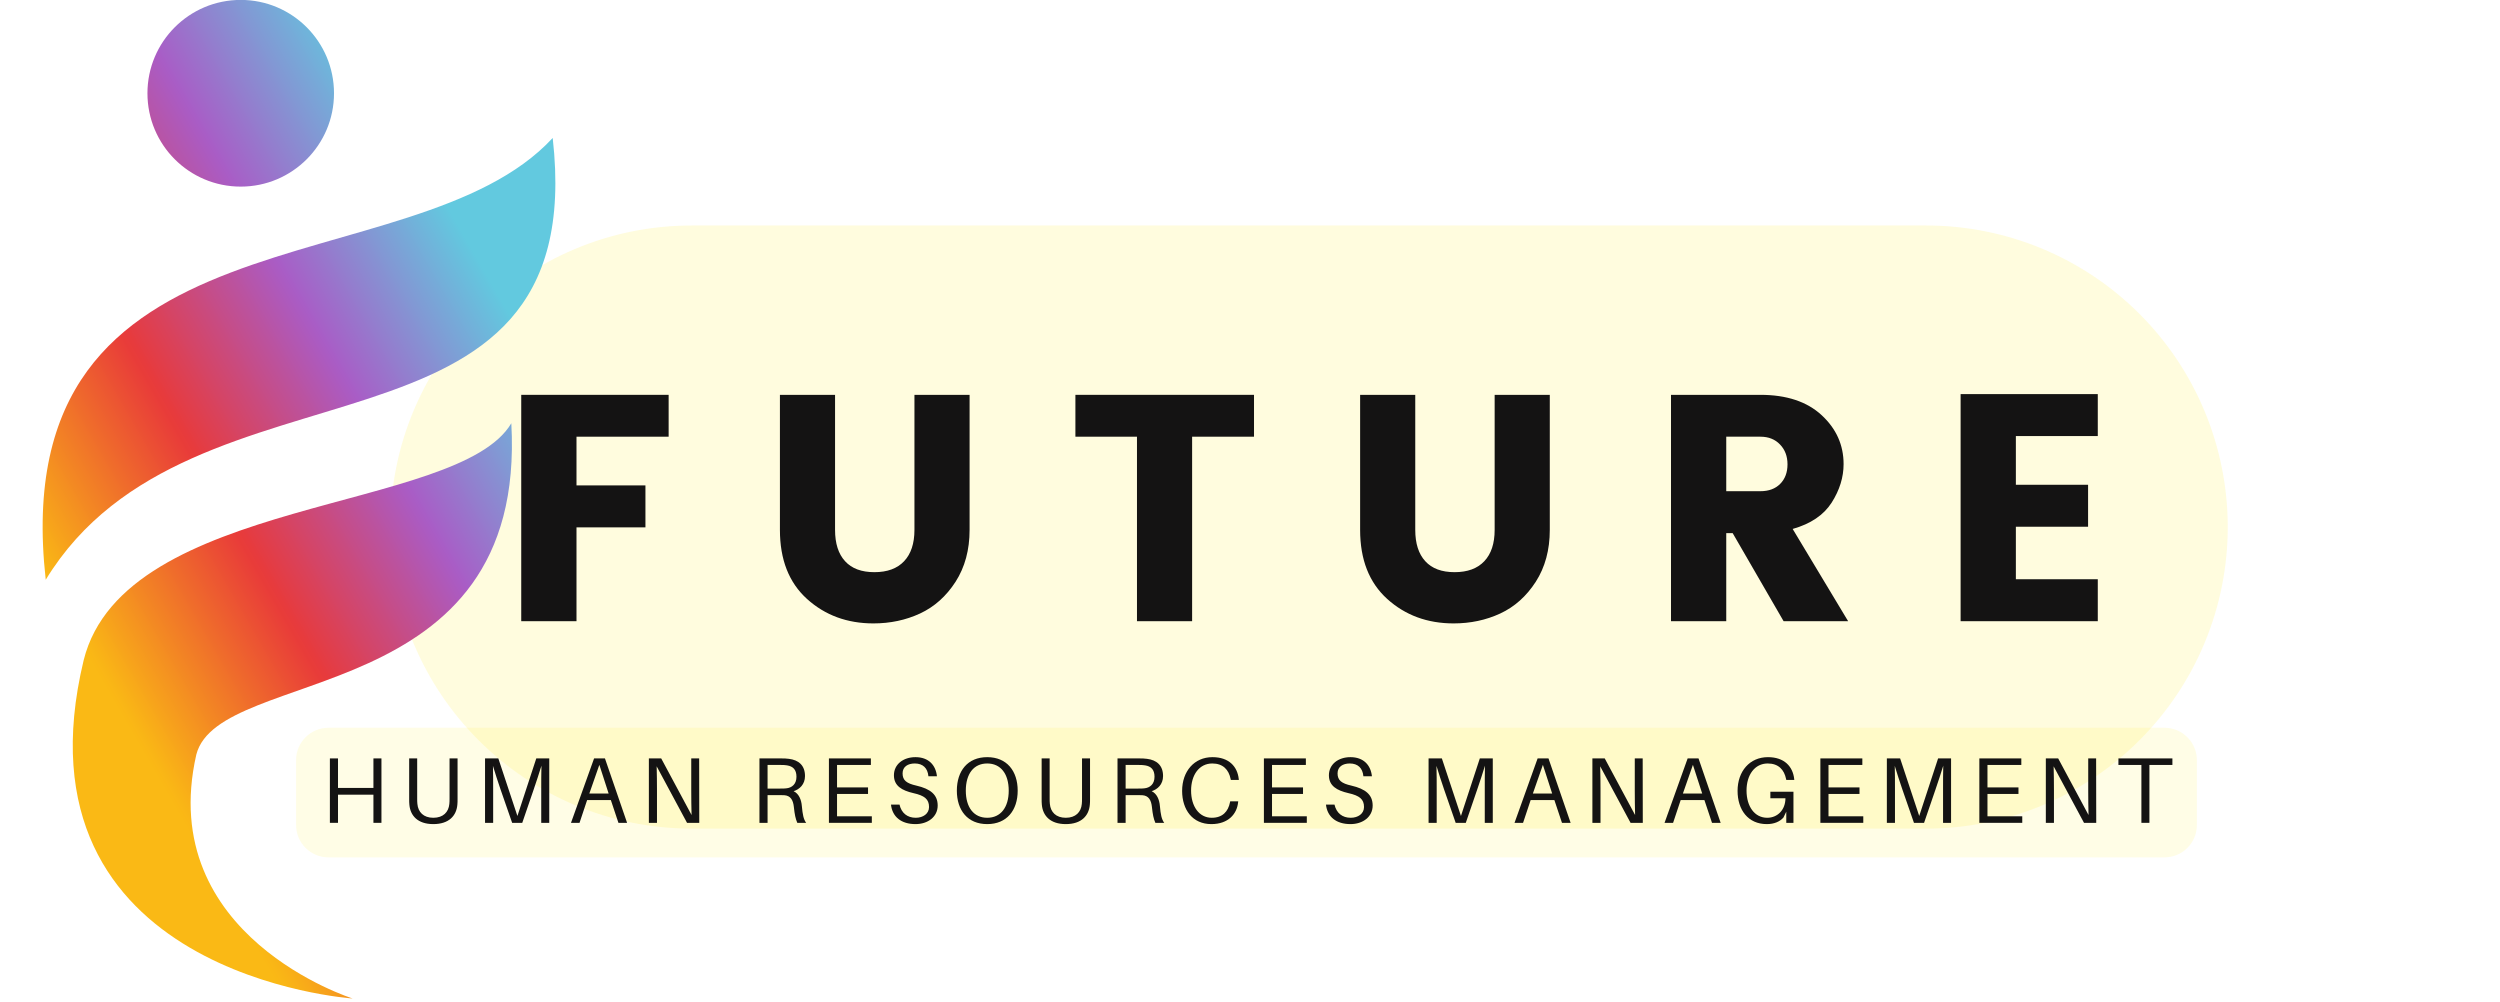 <svg xmlns="http://www.w3.org/2000/svg" xmlns:xlink="http://www.w3.org/1999/xlink" width="494" zoomAndPan="magnify" viewBox="0 0 370.5 148.5" height="198" preserveAspectRatio="xMidYMid meet" version="1.0"><defs><g/><clipPath id="3c20bcbf3c"><path d="M 6 0 L 83 0 L 83 148 L 6 148 Z M 6 0 " clip-rule="nonzero"/></clipPath><clipPath id="57d8d605df"><path d="M 6.777 85.918 C 0.469 29.312 61.125 42.957 81.91 20.445 C 87.703 71.598 28.414 50.453 6.777 85.918 Z M 75.777 62.727 C 67.941 76.031 18.449 73.535 12.398 97.848 C 1.156 144.566 52.262 147.977 52.262 147.977 C 52.262 147.977 22.961 138.766 29.094 111.828 C 32.504 98.531 78.168 105.352 75.777 62.727 Z M 35.676 -0.012 C 28.039 -0.012 21.852 6.184 21.852 13.824 C 21.852 21.465 28.039 27.656 35.676 27.656 C 43.309 27.656 49.5 21.465 49.5 13.824 C 49.5 6.184 43.309 -0.012 35.676 -0.012 Z M 35.676 -0.012 " clip-rule="nonzero"/></clipPath><linearGradient x1="64.987" gradientTransform="matrix(0.354, 0, 0, 0.354, -44.13, -14.513)" y1="353.229" x2="430.937" gradientUnits="userSpaceOnUse" y2="141.948" id="1c9aa005b9"><stop stop-opacity="1" stop-color="rgb(98%, 72.499%, 8.199%)" offset="0"/><stop stop-opacity="1" stop-color="rgb(98%, 72.499%, 8.199%)" offset="0.125"/><stop stop-opacity="1" stop-color="rgb(98%, 72.499%, 8.199%)" offset="0.188"/><stop stop-opacity="1" stop-color="rgb(98%, 72.499%, 8.199%)" offset="0.219"/><stop stop-opacity="1" stop-color="rgb(98%, 72.499%, 8.199%)" offset="0.234"/><stop stop-opacity="1" stop-color="rgb(98%, 72.499%, 8.199%)" offset="0.242"/><stop stop-opacity="1" stop-color="rgb(97.903%, 71.822%, 8.395%)" offset="0.246"/><stop stop-opacity="1" stop-color="rgb(97.809%, 71.144%, 8.594%)" offset="0.25"/><stop stop-opacity="1" stop-color="rgb(97.662%, 70.108%, 8.894%)" offset="0.254"/><stop stop-opacity="1" stop-color="rgb(97.517%, 69.073%, 9.196%)" offset="0.258"/><stop stop-opacity="1" stop-color="rgb(97.372%, 68.039%, 9.497%)" offset="0.262"/><stop stop-opacity="1" stop-color="rgb(97.227%, 67.004%, 9.799%)" offset="0.266"/><stop stop-opacity="1" stop-color="rgb(97.081%, 65.968%, 10.1%)" offset="0.27"/><stop stop-opacity="1" stop-color="rgb(96.936%, 64.934%, 10.402%)" offset="0.273"/><stop stop-opacity="1" stop-color="rgb(96.79%, 63.898%, 10.703%)" offset="0.277"/><stop stop-opacity="1" stop-color="rgb(96.645%, 62.863%, 11.005%)" offset="0.281"/><stop stop-opacity="1" stop-color="rgb(96.498%, 61.827%, 11.305%)" offset="0.285"/><stop stop-opacity="1" stop-color="rgb(96.353%, 60.793%, 11.607%)" offset="0.289"/><stop stop-opacity="1" stop-color="rgb(96.208%, 59.756%, 11.908%)" offset="0.293"/><stop stop-opacity="1" stop-color="rgb(96.063%, 58.722%, 12.21%)" offset="0.297"/><stop stop-opacity="1" stop-color="rgb(95.917%, 57.686%, 12.512%)" offset="0.301"/><stop stop-opacity="1" stop-color="rgb(95.772%, 56.651%, 12.814%)" offset="0.305"/><stop stop-opacity="1" stop-color="rgb(95.625%, 55.615%, 13.115%)" offset="0.309"/><stop stop-opacity="1" stop-color="rgb(95.48%, 54.581%, 13.417%)" offset="0.312"/><stop stop-opacity="1" stop-color="rgb(95.334%, 53.545%, 13.718%)" offset="0.316"/><stop stop-opacity="1" stop-color="rgb(95.189%, 52.51%, 14.02%)" offset="0.32"/><stop stop-opacity="1" stop-color="rgb(95.044%, 51.474%, 14.32%)" offset="0.324"/><stop stop-opacity="1" stop-color="rgb(94.899%, 50.439%, 14.622%)" offset="0.328"/><stop stop-opacity="1" stop-color="rgb(94.753%, 49.403%, 14.923%)" offset="0.332"/><stop stop-opacity="1" stop-color="rgb(94.608%, 48.369%, 15.225%)" offset="0.336"/><stop stop-opacity="1" stop-color="rgb(94.461%, 47.333%, 15.526%)" offset="0.34"/><stop stop-opacity="1" stop-color="rgb(94.316%, 46.298%, 15.828%)" offset="0.344"/><stop stop-opacity="1" stop-color="rgb(94.17%, 45.262%, 16.129%)" offset="0.348"/><stop stop-opacity="1" stop-color="rgb(94.025%, 44.228%, 16.431%)" offset="0.352"/><stop stop-opacity="1" stop-color="rgb(93.88%, 43.192%, 16.731%)" offset="0.355"/><stop stop-opacity="1" stop-color="rgb(93.735%, 42.157%, 17.033%)" offset="0.359"/><stop stop-opacity="1" stop-color="rgb(93.588%, 41.121%, 17.334%)" offset="0.363"/><stop stop-opacity="1" stop-color="rgb(93.443%, 40.086%, 17.636%)" offset="0.367"/><stop stop-opacity="1" stop-color="rgb(93.297%, 39.052%, 17.937%)" offset="0.371"/><stop stop-opacity="1" stop-color="rgb(93.152%, 38.017%, 18.239%)" offset="0.375"/><stop stop-opacity="1" stop-color="rgb(93.007%, 36.981%, 18.539%)" offset="0.379"/><stop stop-opacity="1" stop-color="rgb(92.862%, 35.947%, 18.842%)" offset="0.383"/><stop stop-opacity="1" stop-color="rgb(92.715%, 34.911%, 19.144%)" offset="0.387"/><stop stop-opacity="1" stop-color="rgb(92.57%, 33.876%, 19.446%)" offset="0.391"/><stop stop-opacity="1" stop-color="rgb(92.424%, 32.84%, 19.746%)" offset="0.395"/><stop stop-opacity="1" stop-color="rgb(92.279%, 31.805%, 20.049%)" offset="0.398"/><stop stop-opacity="1" stop-color="rgb(92.133%, 30.769%, 20.349%)" offset="0.402"/><stop stop-opacity="1" stop-color="rgb(91.988%, 29.735%, 20.651%)" offset="0.406"/><stop stop-opacity="1" stop-color="rgb(91.843%, 28.699%, 20.952%)" offset="0.41"/><stop stop-opacity="1" stop-color="rgb(91.698%, 27.664%, 21.254%)" offset="0.414"/><stop stop-opacity="1" stop-color="rgb(91.551%, 26.628%, 21.555%)" offset="0.418"/><stop stop-opacity="1" stop-color="rgb(91.406%, 25.594%, 21.857%)" offset="0.422"/><stop stop-opacity="1" stop-color="rgb(91.26%, 24.557%, 22.157%)" offset="0.426"/><stop stop-opacity="1" stop-color="rgb(91.115%, 23.523%, 22.459%)" offset="0.43"/><stop stop-opacity="1" stop-color="rgb(90.709%, 23.3%, 23.352%)" offset="0.434"/><stop stop-opacity="1" stop-color="rgb(90.303%, 23.077%, 24.245%)" offset="0.438"/><stop stop-opacity="1" stop-color="rgb(89.725%, 23.39%, 25.528%)" offset="0.441"/><stop stop-opacity="1" stop-color="rgb(89.148%, 23.703%, 26.813%)" offset="0.445"/><stop stop-opacity="1" stop-color="rgb(88.57%, 24.016%, 28.096%)" offset="0.449"/><stop stop-opacity="1" stop-color="rgb(87.993%, 24.33%, 29.381%)" offset="0.453"/><stop stop-opacity="1" stop-color="rgb(87.415%, 24.643%, 30.664%)" offset="0.457"/><stop stop-opacity="1" stop-color="rgb(86.838%, 24.957%, 31.949%)" offset="0.461"/><stop stop-opacity="1" stop-color="rgb(86.259%, 25.27%, 33.232%)" offset="0.465"/><stop stop-opacity="1" stop-color="rgb(85.683%, 25.584%, 34.517%)" offset="0.469"/><stop stop-opacity="1" stop-color="rgb(85.104%, 25.897%, 35.8%)" offset="0.473"/><stop stop-opacity="1" stop-color="rgb(84.528%, 26.21%, 37.085%)" offset="0.477"/><stop stop-opacity="1" stop-color="rgb(83.949%, 26.523%, 38.368%)" offset="0.48"/><stop stop-opacity="1" stop-color="rgb(83.372%, 26.837%, 39.653%)" offset="0.484"/><stop stop-opacity="1" stop-color="rgb(82.794%, 27.15%, 40.936%)" offset="0.488"/><stop stop-opacity="1" stop-color="rgb(82.216%, 27.464%, 42.221%)" offset="0.492"/><stop stop-opacity="1" stop-color="rgb(81.638%, 27.777%, 43.504%)" offset="0.496"/><stop stop-opacity="1" stop-color="rgb(81.061%, 28.091%, 44.788%)" offset="0.5"/><stop stop-opacity="1" stop-color="rgb(80.482%, 28.404%, 46.071%)" offset="0.504"/><stop stop-opacity="1" stop-color="rgb(79.906%, 28.717%, 47.356%)" offset="0.508"/><stop stop-opacity="1" stop-color="rgb(79.327%, 29.03%, 48.639%)" offset="0.512"/><stop stop-opacity="1" stop-color="rgb(78.751%, 29.344%, 49.924%)" offset="0.516"/><stop stop-opacity="1" stop-color="rgb(78.172%, 29.657%, 51.207%)" offset="0.52"/><stop stop-opacity="1" stop-color="rgb(77.596%, 29.971%, 52.492%)" offset="0.523"/><stop stop-opacity="1" stop-color="rgb(77.017%, 30.284%, 53.775%)" offset="0.527"/><stop stop-opacity="1" stop-color="rgb(76.44%, 30.598%, 55.06%)" offset="0.531"/><stop stop-opacity="1" stop-color="rgb(75.862%, 30.911%, 56.343%)" offset="0.535"/><stop stop-opacity="1" stop-color="rgb(75.285%, 31.224%, 57.628%)" offset="0.539"/><stop stop-opacity="1" stop-color="rgb(74.707%, 31.537%, 58.911%)" offset="0.543"/><stop stop-opacity="1" stop-color="rgb(74.129%, 31.851%, 60.196%)" offset="0.547"/><stop stop-opacity="1" stop-color="rgb(73.55%, 32.164%, 61.479%)" offset="0.551"/><stop stop-opacity="1" stop-color="rgb(72.974%, 32.478%, 62.764%)" offset="0.555"/><stop stop-opacity="1" stop-color="rgb(72.395%, 32.791%, 64.047%)" offset="0.559"/><stop stop-opacity="1" stop-color="rgb(71.819%, 33.105%, 65.332%)" offset="0.562"/><stop stop-opacity="1" stop-color="rgb(71.24%, 33.418%, 66.615%)" offset="0.566"/><stop stop-opacity="1" stop-color="rgb(70.663%, 33.731%, 67.899%)" offset="0.57"/><stop stop-opacity="1" stop-color="rgb(70.085%, 34.044%, 69.182%)" offset="0.574"/><stop stop-opacity="1" stop-color="rgb(69.508%, 34.358%, 70.467%)" offset="0.578"/><stop stop-opacity="1" stop-color="rgb(68.93%, 34.671%, 71.75%)" offset="0.582"/><stop stop-opacity="1" stop-color="rgb(68.353%, 34.985%, 73.035%)" offset="0.586"/><stop stop-opacity="1" stop-color="rgb(67.775%, 35.298%, 74.318%)" offset="0.59"/><stop stop-opacity="1" stop-color="rgb(67.198%, 35.612%, 75.603%)" offset="0.594"/><stop stop-opacity="1" stop-color="rgb(66.609%, 36.069%, 76.649%)" offset="0.598"/><stop stop-opacity="1" stop-color="rgb(66.02%, 36.526%, 77.698%)" offset="0.602"/><stop stop-opacity="1" stop-color="rgb(65.393%, 37.486%, 77.921%)" offset="0.605"/><stop stop-opacity="1" stop-color="rgb(64.766%, 38.446%, 78.143%)" offset="0.609"/><stop stop-opacity="1" stop-color="rgb(64.139%, 39.406%, 78.366%)" offset="0.613"/><stop stop-opacity="1" stop-color="rgb(63.512%, 40.367%, 78.589%)" offset="0.617"/><stop stop-opacity="1" stop-color="rgb(62.883%, 41.327%, 78.812%)" offset="0.621"/><stop stop-opacity="1" stop-color="rgb(62.256%, 42.287%, 79.034%)" offset="0.625"/><stop stop-opacity="1" stop-color="rgb(61.629%, 43.246%, 79.256%)" offset="0.629"/><stop stop-opacity="1" stop-color="rgb(61.002%, 44.206%, 79.478%)" offset="0.633"/><stop stop-opacity="1" stop-color="rgb(60.374%, 45.166%, 79.701%)" offset="0.637"/><stop stop-opacity="1" stop-color="rgb(59.747%, 46.127%, 79.924%)" offset="0.641"/><stop stop-opacity="1" stop-color="rgb(59.12%, 47.087%, 80.147%)" offset="0.645"/><stop stop-opacity="1" stop-color="rgb(58.493%, 48.047%, 80.37%)" offset="0.648"/><stop stop-opacity="1" stop-color="rgb(57.866%, 49.007%, 80.592%)" offset="0.652"/><stop stop-opacity="1" stop-color="rgb(57.239%, 49.966%, 80.815%)" offset="0.656"/><stop stop-opacity="1" stop-color="rgb(56.61%, 50.926%, 81.036%)" offset="0.66"/><stop stop-opacity="1" stop-color="rgb(55.983%, 51.888%, 81.259%)" offset="0.664"/><stop stop-opacity="1" stop-color="rgb(55.356%, 52.847%, 81.482%)" offset="0.668"/><stop stop-opacity="1" stop-color="rgb(54.729%, 53.807%, 81.705%)" offset="0.672"/><stop stop-opacity="1" stop-color="rgb(54.102%, 54.767%, 81.927%)" offset="0.676"/><stop stop-opacity="1" stop-color="rgb(53.474%, 55.727%, 82.15%)" offset="0.68"/><stop stop-opacity="1" stop-color="rgb(52.847%, 56.686%, 82.373%)" offset="0.684"/><stop stop-opacity="1" stop-color="rgb(52.22%, 57.648%, 82.596%)" offset="0.688"/><stop stop-opacity="1" stop-color="rgb(51.593%, 58.607%, 82.817%)" offset="0.691"/><stop stop-opacity="1" stop-color="rgb(50.966%, 59.567%, 83.04%)" offset="0.695"/><stop stop-opacity="1" stop-color="rgb(50.337%, 60.527%, 83.263%)" offset="0.699"/><stop stop-opacity="1" stop-color="rgb(49.71%, 61.487%, 83.485%)" offset="0.703"/><stop stop-opacity="1" stop-color="rgb(49.083%, 62.447%, 83.708%)" offset="0.707"/><stop stop-opacity="1" stop-color="rgb(48.456%, 63.408%, 83.931%)" offset="0.711"/><stop stop-opacity="1" stop-color="rgb(47.829%, 64.368%, 84.154%)" offset="0.715"/><stop stop-opacity="1" stop-color="rgb(47.202%, 65.327%, 84.377%)" offset="0.719"/><stop stop-opacity="1" stop-color="rgb(46.574%, 66.287%, 84.598%)" offset="0.723"/><stop stop-opacity="1" stop-color="rgb(45.947%, 67.249%, 84.821%)" offset="0.727"/><stop stop-opacity="1" stop-color="rgb(45.32%, 68.208%, 85.043%)" offset="0.73"/><stop stop-opacity="1" stop-color="rgb(44.693%, 69.168%, 85.266%)" offset="0.734"/><stop stop-opacity="1" stop-color="rgb(44.064%, 70.128%, 85.489%)" offset="0.738"/><stop stop-opacity="1" stop-color="rgb(43.437%, 71.088%, 85.712%)" offset="0.742"/><stop stop-opacity="1" stop-color="rgb(42.81%, 72.047%, 85.934%)" offset="0.746"/><stop stop-opacity="1" stop-color="rgb(42.183%, 73.009%, 86.157%)" offset="0.75"/><stop stop-opacity="1" stop-color="rgb(41.556%, 73.969%, 86.378%)" offset="0.754"/><stop stop-opacity="1" stop-color="rgb(40.929%, 74.928%, 86.601%)" offset="0.758"/><stop stop-opacity="1" stop-color="rgb(40.302%, 75.888%, 86.824%)" offset="0.762"/><stop stop-opacity="1" stop-color="rgb(39.674%, 76.848%, 87.047%)" offset="0.766"/><stop stop-opacity="1" stop-color="rgb(39.047%, 77.808%, 87.27%)" offset="0.77"/><stop stop-opacity="1" stop-color="rgb(38.42%, 78.769%, 87.492%)" offset="0.773"/><stop stop-opacity="1" stop-color="rgb(38.409%, 78.784%, 87.495%)" offset="0.781"/><stop stop-opacity="1" stop-color="rgb(38.399%, 78.799%, 87.5%)" offset="0.812"/><stop stop-opacity="1" stop-color="rgb(38.399%, 78.799%, 87.5%)" offset="0.875"/><stop stop-opacity="1" stop-color="rgb(38.399%, 78.799%, 87.5%)" offset="1"/></linearGradient></defs><path fill="#ffed00" d="M 102.539 33.418 L 285.461 33.418 C 297.312 33.418 308.684 38.125 317.062 46.508 C 325.445 54.891 330.152 66.258 330.152 78.109 C 330.152 89.965 325.445 101.332 317.062 109.711 C 308.684 118.094 297.312 122.801 285.461 122.801 L 102.539 122.801 C 77.855 122.801 57.848 102.793 57.848 78.109 C 57.848 53.426 77.855 33.418 102.539 33.418 Z M 102.539 33.418 " fill-opacity="0.13" fill-rule="nonzero"/><g fill="#141313" fill-opacity="1"><g transform="translate(73.67, 92.062)"><g><path d="M 3.578 0 L 3.578 -33.547 L 25.422 -33.547 L 25.422 -27.344 L 11.766 -27.344 L 11.766 -20.125 L 21.984 -20.125 L 21.984 -13.906 L 11.766 -13.906 L 11.766 0 Z M 3.578 0 "/></g></g></g><g fill="#141313" fill-opacity="1"><g transform="translate(112.146, 92.062)"><g><path d="M 3.438 -13.531 L 3.438 -33.547 L 11.609 -33.547 L 11.609 -13.531 C 11.609 -11.52 12.102 -9.973 13.094 -8.891 C 14.082 -7.805 15.531 -7.266 17.438 -7.266 C 19.352 -7.266 20.82 -7.805 21.844 -8.891 C 22.863 -9.973 23.375 -11.52 23.375 -13.531 L 23.375 -33.547 L 31.547 -33.547 L 31.547 -13.531 C 31.547 -10.562 30.852 -8 29.469 -5.844 C 28.082 -3.695 26.328 -2.129 24.203 -1.141 C 22.086 -0.16 19.785 0.328 17.297 0.328 C 13.41 0.328 10.129 -0.879 7.453 -3.297 C 4.773 -5.723 3.438 -9.133 3.438 -13.531 Z M 3.438 -13.531 "/></g></g></g><g fill="#141313" fill-opacity="1"><g transform="translate(158.078, 92.062)"><g><path d="M 1.297 -27.344 L 1.297 -33.547 L 27.766 -33.547 L 27.766 -27.344 L 18.594 -27.344 L 18.594 0 L 10.422 0 L 10.422 -27.344 Z M 1.297 -27.344 "/></g></g></g><g fill="#141313" fill-opacity="1"><g transform="translate(198.132, 92.062)"><g><path d="M 3.438 -13.531 L 3.438 -33.547 L 11.609 -33.547 L 11.609 -13.531 C 11.609 -11.52 12.102 -9.973 13.094 -8.891 C 14.082 -7.805 15.531 -7.266 17.438 -7.266 C 19.352 -7.266 20.82 -7.805 21.844 -8.891 C 22.863 -9.973 23.375 -11.52 23.375 -13.531 L 23.375 -33.547 L 31.547 -33.547 L 31.547 -13.531 C 31.547 -10.562 30.852 -8 29.469 -5.844 C 28.082 -3.695 26.328 -2.129 24.203 -1.141 C 22.086 -0.16 19.785 0.328 17.297 0.328 C 13.41 0.328 10.129 -0.879 7.453 -3.297 C 4.773 -5.723 3.438 -9.133 3.438 -13.531 Z M 3.438 -13.531 "/></g></g></g><g fill="#141313" fill-opacity="1"><g transform="translate(244.064, 92.062)"><g><path d="M 11.766 -13.047 L 11.766 0 L 3.578 0 L 3.578 -33.547 L 16.828 -33.547 C 20.711 -33.547 23.738 -32.539 25.906 -30.531 C 28.07 -28.531 29.156 -26.113 29.156 -23.281 C 29.156 -21.332 28.566 -19.43 27.391 -17.578 C 26.211 -15.734 24.285 -14.43 21.609 -13.672 L 29.828 0 L 20.266 0 L 12.719 -13.047 Z M 11.766 -27.344 L 11.766 -19.266 L 16.828 -19.266 C 18.066 -19.266 19.047 -19.629 19.766 -20.359 C 20.484 -21.086 20.844 -22.051 20.844 -23.25 C 20.844 -24.445 20.473 -25.426 19.734 -26.188 C 19.004 -26.957 18.035 -27.344 16.828 -27.344 Z M 11.766 -27.344 "/></g></g></g><g fill="#141313" fill-opacity="1"><g transform="translate(286.985, 92.062)"><g><path d="M 23.906 -33.656 L 23.906 -27.438 L 11.766 -27.438 L 11.766 -20.219 L 22.469 -20.219 L 22.469 -14 L 11.766 -14 L 11.766 -6.219 L 23.906 -6.219 L 23.906 0 L 3.578 0 L 3.578 -33.656 Z M 23.906 -33.656 "/></g></g></g><path fill="#ffed00" d="M 48.68 107.855 L 320.777 107.855 C 322.051 107.855 323.273 108.359 324.172 109.262 C 325.074 110.16 325.578 111.383 325.578 112.656 L 325.578 122.262 C 325.578 123.535 325.074 124.758 324.172 125.656 C 323.273 126.559 322.051 127.062 320.777 127.062 L 48.68 127.062 C 46.027 127.062 43.879 124.914 43.879 122.262 L 43.879 112.656 C 43.879 110.004 46.027 107.855 48.68 107.855 Z M 48.68 107.855 " fill-opacity="0.1" fill-rule="nonzero"/><g fill="#141313" fill-opacity="1"><g transform="translate(47.514, 121.944)"><g><path d="M 9.016 -9.547 L 7.828 -9.547 L 7.828 -5.172 L 2.578 -5.172 L 2.578 -9.547 L 1.375 -9.547 L 1.375 0 L 2.578 0 L 2.578 -4.172 L 7.828 -4.172 L 7.828 0 L 9.016 0 Z M 9.016 -9.547 "/></g></g></g><g fill="#141313" fill-opacity="1"><g transform="translate(59.342, 121.944)"><g><path d="M 8.469 -9.547 L 7.281 -9.547 L 7.281 -3.641 C 7.281 -3.328 7.281 -3.047 7.25 -2.797 C 7.141 -1.594 6.344 -0.75 4.875 -0.75 C 3.422 -0.75 2.625 -1.594 2.516 -2.797 C 2.484 -3.047 2.484 -3.328 2.484 -3.641 L 2.484 -9.547 L 1.297 -9.547 L 1.297 -3.531 C 1.297 -3.219 1.297 -2.953 1.328 -2.672 C 1.469 -1.078 2.547 0.188 4.875 0.188 C 7.219 0.188 8.297 -1.078 8.438 -2.672 C 8.469 -2.953 8.469 -3.219 8.469 -3.531 Z M 8.469 -9.547 "/></g></g></g><g fill="#141313" fill-opacity="1"><g transform="translate(70.508, 121.944)"><g><path d="M 10.891 -9.547 L 8.969 -9.547 L 6.172 -1.016 L 3.344 -9.547 L 1.375 -9.547 L 1.375 0 L 2.578 0 L 2.578 -4.906 C 2.578 -6.078 2.578 -7.391 2.547 -8.438 C 2.844 -7.406 3.297 -6.078 3.672 -4.953 L 5.391 0 L 6.891 0 L 8.578 -4.922 C 8.969 -6.078 9.422 -7.422 9.734 -8.469 C 9.703 -7.422 9.703 -6.094 9.703 -4.906 L 9.703 0 L 10.891 0 Z M 10.891 -9.547 "/></g></g></g><g fill="#141313" fill-opacity="1"><g transform="translate(84.215, 121.944)"><g><path d="M 6.312 -3.375 L 7.438 0 L 8.719 0 L 5.438 -9.547 L 3.828 -9.547 L 0.406 0 L 1.672 0 L 2.797 -3.375 Z M 3.125 -4.344 L 4.609 -8.594 L 5.984 -4.344 Z M 3.125 -4.344 "/></g></g></g><g fill="#141313" fill-opacity="1"><g transform="translate(94.787, 121.944)"><g><path d="M 8.844 0 L 8.828 -9.547 L 7.656 -9.547 L 7.656 -4.766 C 7.656 -3.656 7.672 -2.281 7.703 -1.156 L 3.203 -9.547 L 1.375 -9.547 L 1.375 0 L 2.578 0 L 2.578 -4.766 C 2.578 -5.891 2.562 -7.266 2.531 -8.375 L 7.031 0 Z M 8.844 0 "/></g></g></g><g fill="#141313" fill-opacity="1"><g transform="translate(106.449, 121.944)"><g/></g></g><g fill="#141313" fill-opacity="1"><g transform="translate(111.176, 121.944)"><g><path d="M 7.656 -2.5 C 7.578 -3.453 7.203 -4.328 6.438 -4.688 C 7.312 -4.969 8.125 -5.688 8.125 -6.938 C 8.125 -8.547 7.141 -9.312 5.75 -9.484 C 5.328 -9.547 4.984 -9.547 4.516 -9.547 L 1.375 -9.547 L 1.375 0 L 2.578 0 L 2.578 -4.109 L 4.375 -4.109 C 4.594 -4.109 4.828 -4.109 5.047 -4.094 C 5.984 -4.031 6.359 -3.375 6.469 -2.391 C 6.594 -1.219 6.719 -0.609 6.984 0 L 8.297 0 C 7.906 -0.516 7.766 -1.266 7.656 -2.5 Z M 2.578 -5.078 L 2.578 -8.578 L 4.516 -8.578 C 4.938 -8.578 5.203 -8.562 5.469 -8.516 C 6.344 -8.375 6.859 -7.891 6.859 -6.828 C 6.859 -5.75 6.203 -5.188 5.328 -5.109 C 5.062 -5.078 4.828 -5.078 4.391 -5.078 Z M 2.578 -5.078 "/></g></g></g><g fill="#141313" fill-opacity="1"><g transform="translate(121.471, 121.944)"><g><path d="M 7.734 -0.969 L 2.578 -0.969 L 2.578 -4.281 L 7.172 -4.281 L 7.172 -5.25 L 2.578 -5.25 L 2.578 -8.578 L 7.594 -8.578 L 7.594 -9.547 L 1.375 -9.547 L 1.375 0 L 7.734 0 Z M 7.734 -0.969 "/></g></g></g><g fill="#141313" fill-opacity="1"><g transform="translate(131.324, 121.944)"><g><path d="M 4.344 -9.734 C 2.578 -9.734 1.156 -8.703 1.156 -7.047 C 1.156 -5.469 2.344 -4.797 4.031 -4.406 C 5.703 -4.031 6.359 -3.5 6.359 -2.344 C 6.359 -1.344 5.469 -0.75 4.391 -0.75 C 3.141 -0.75 2.266 -1.453 1.984 -2.703 L 0.719 -2.703 C 0.922 -0.875 2.25 0.188 4.359 0.188 C 6.188 0.188 7.641 -0.891 7.641 -2.562 C 7.641 -4.172 6.578 -5.031 4.484 -5.516 C 3.031 -5.844 2.438 -6.297 2.438 -7.328 C 2.438 -8.328 3.234 -8.797 4.25 -8.797 C 5.453 -8.797 6.156 -8.109 6.266 -6.906 L 7.531 -6.906 C 7.359 -8.531 6.312 -9.734 4.344 -9.734 Z M 4.344 -9.734 "/></g></g></g><g fill="#141313" fill-opacity="1"><g transform="translate(141.149, 121.944)"><g><path d="M 5.156 -9.734 C 2.25 -9.734 0.656 -7.688 0.656 -4.766 C 0.656 -1.859 2.25 0.188 5.156 0.188 C 8.062 0.188 9.672 -1.859 9.672 -4.766 C 9.672 -7.688 8.062 -9.734 5.156 -9.734 Z M 5.156 -0.75 C 3.156 -0.75 1.984 -2.297 1.984 -4.766 C 1.984 -7.266 3.156 -8.797 5.156 -8.797 C 7.156 -8.797 8.344 -7.266 8.344 -4.766 C 8.344 -2.297 7.156 -0.75 5.156 -0.75 Z M 5.156 -0.75 "/></g></g></g><g fill="#141313" fill-opacity="1"><g transform="translate(153.074, 121.944)"><g><path d="M 8.469 -9.547 L 7.281 -9.547 L 7.281 -3.641 C 7.281 -3.328 7.281 -3.047 7.25 -2.797 C 7.141 -1.594 6.344 -0.75 4.875 -0.75 C 3.422 -0.75 2.625 -1.594 2.516 -2.797 C 2.484 -3.047 2.484 -3.328 2.484 -3.641 L 2.484 -9.547 L 1.297 -9.547 L 1.297 -3.531 C 1.297 -3.219 1.297 -2.953 1.328 -2.672 C 1.469 -1.078 2.547 0.188 4.875 0.188 C 7.219 0.188 8.297 -1.078 8.438 -2.672 C 8.469 -2.953 8.469 -3.219 8.469 -3.531 Z M 8.469 -9.547 "/></g></g></g><g fill="#141313" fill-opacity="1"><g transform="translate(164.24, 121.944)"><g><path d="M 7.656 -2.5 C 7.578 -3.453 7.203 -4.328 6.438 -4.688 C 7.312 -4.969 8.125 -5.688 8.125 -6.938 C 8.125 -8.547 7.141 -9.312 5.75 -9.484 C 5.328 -9.547 4.984 -9.547 4.516 -9.547 L 1.375 -9.547 L 1.375 0 L 2.578 0 L 2.578 -4.109 L 4.375 -4.109 C 4.594 -4.109 4.828 -4.109 5.047 -4.094 C 5.984 -4.031 6.359 -3.375 6.469 -2.391 C 6.594 -1.219 6.719 -0.609 6.984 0 L 8.297 0 C 7.906 -0.516 7.766 -1.266 7.656 -2.5 Z M 2.578 -5.078 L 2.578 -8.578 L 4.516 -8.578 C 4.938 -8.578 5.203 -8.562 5.469 -8.516 C 6.344 -8.375 6.859 -7.891 6.859 -6.828 C 6.859 -5.75 6.203 -5.188 5.328 -5.109 C 5.062 -5.078 4.828 -5.078 4.391 -5.078 Z M 2.578 -5.078 "/></g></g></g><g fill="#141313" fill-opacity="1"><g transform="translate(174.535, 121.944)"><g><path d="M 5.156 -9.734 C 2.453 -9.734 0.656 -7.641 0.656 -4.734 C 0.656 -1.938 2.203 0.188 4.984 0.188 C 7.5 0.188 8.781 -1.312 8.953 -3.047 L 8.969 -3.188 L 7.781 -3.188 L 7.75 -3.047 C 7.484 -1.672 6.641 -0.75 5.047 -0.75 C 3.172 -0.75 1.984 -2.438 1.984 -4.781 C 1.984 -7.094 3.188 -8.797 5.125 -8.797 C 6.719 -8.797 7.562 -7.875 7.844 -6.5 L 7.875 -6.359 L 9.062 -6.359 L 9.047 -6.5 C 8.844 -8.359 7.578 -9.734 5.156 -9.734 Z M 5.156 -9.734 "/></g></g></g><g fill="#141313" fill-opacity="1"><g transform="translate(185.935, 121.944)"><g><path d="M 7.734 -0.969 L 2.578 -0.969 L 2.578 -4.281 L 7.172 -4.281 L 7.172 -5.25 L 2.578 -5.25 L 2.578 -8.578 L 7.594 -8.578 L 7.594 -9.547 L 1.375 -9.547 L 1.375 0 L 7.734 0 Z M 7.734 -0.969 "/></g></g></g><g fill="#141313" fill-opacity="1"><g transform="translate(195.788, 121.944)"><g><path d="M 4.344 -9.734 C 2.578 -9.734 1.156 -8.703 1.156 -7.047 C 1.156 -5.469 2.344 -4.797 4.031 -4.406 C 5.703 -4.031 6.359 -3.5 6.359 -2.344 C 6.359 -1.344 5.469 -0.75 4.391 -0.75 C 3.141 -0.75 2.266 -1.453 1.984 -2.703 L 0.719 -2.703 C 0.922 -0.875 2.25 0.188 4.359 0.188 C 6.188 0.188 7.641 -0.891 7.641 -2.562 C 7.641 -4.172 6.578 -5.031 4.484 -5.516 C 3.031 -5.844 2.438 -6.297 2.438 -7.328 C 2.438 -8.328 3.234 -8.797 4.25 -8.797 C 5.453 -8.797 6.156 -8.109 6.266 -6.906 L 7.531 -6.906 C 7.359 -8.531 6.312 -9.734 4.344 -9.734 Z M 4.344 -9.734 "/></g></g></g><g fill="#141313" fill-opacity="1"><g transform="translate(205.613, 121.944)"><g/></g></g><g fill="#141313" fill-opacity="1"><g transform="translate(210.34, 121.944)"><g><path d="M 10.891 -9.547 L 8.969 -9.547 L 6.172 -1.016 L 3.344 -9.547 L 1.375 -9.547 L 1.375 0 L 2.578 0 L 2.578 -4.906 C 2.578 -6.078 2.578 -7.391 2.547 -8.438 C 2.844 -7.406 3.297 -6.078 3.672 -4.953 L 5.391 0 L 6.891 0 L 8.578 -4.922 C 8.969 -6.078 9.422 -7.422 9.734 -8.469 C 9.703 -7.422 9.703 -6.094 9.703 -4.906 L 9.703 0 L 10.891 0 Z M 10.891 -9.547 "/></g></g></g><g fill="#141313" fill-opacity="1"><g transform="translate(224.047, 121.944)"><g><path d="M 6.312 -3.375 L 7.438 0 L 8.719 0 L 5.438 -9.547 L 3.828 -9.547 L 0.406 0 L 1.672 0 L 2.797 -3.375 Z M 3.125 -4.344 L 4.609 -8.594 L 5.984 -4.344 Z M 3.125 -4.344 "/></g></g></g><g fill="#141313" fill-opacity="1"><g transform="translate(234.618, 121.944)"><g><path d="M 8.844 0 L 8.828 -9.547 L 7.656 -9.547 L 7.656 -4.766 C 7.656 -3.656 7.672 -2.281 7.703 -1.156 L 3.203 -9.547 L 1.375 -9.547 L 1.375 0 L 2.578 0 L 2.578 -4.766 C 2.578 -5.891 2.562 -7.266 2.531 -8.375 L 7.031 0 Z M 8.844 0 "/></g></g></g><g fill="#141313" fill-opacity="1"><g transform="translate(246.281, 121.944)"><g><path d="M 6.312 -3.375 L 7.438 0 L 8.719 0 L 5.438 -9.547 L 3.828 -9.547 L 0.406 0 L 1.672 0 L 2.797 -3.375 Z M 3.125 -4.344 L 4.609 -8.594 L 5.984 -4.344 Z M 3.125 -4.344 "/></g></g></g><g fill="#141313" fill-opacity="1"><g transform="translate(256.852, 121.944)"><g><path d="M 5.516 -4.609 L 5.516 -3.641 L 7.75 -3.641 C 7.75 -1.938 6.594 -0.75 5.047 -0.75 C 3.172 -0.75 1.984 -2.438 1.984 -4.781 C 1.984 -7.094 3.188 -8.797 5.125 -8.797 C 6.719 -8.797 7.562 -7.875 7.844 -6.5 L 7.875 -6.359 L 9.062 -6.359 L 9.047 -6.5 C 8.844 -8.359 7.578 -9.734 5.156 -9.734 C 2.453 -9.734 0.656 -7.641 0.656 -4.734 C 0.656 -1.938 2.203 0.188 4.984 0.188 C 6.078 0.188 6.906 -0.172 7.453 -0.781 L 7.875 -1.656 L 7.875 0 L 8.938 0 L 8.938 -4.609 Z M 5.516 -4.609 "/></g></g></g><g fill="#141313" fill-opacity="1"><g transform="translate(268.405, 121.944)"><g><path d="M 7.734 -0.969 L 2.578 -0.969 L 2.578 -4.281 L 7.172 -4.281 L 7.172 -5.25 L 2.578 -5.25 L 2.578 -8.578 L 7.594 -8.578 L 7.594 -9.547 L 1.375 -9.547 L 1.375 0 L 7.734 0 Z M 7.734 -0.969 "/></g></g></g><g fill="#141313" fill-opacity="1"><g transform="translate(278.257, 121.944)"><g><path d="M 10.891 -9.547 L 8.969 -9.547 L 6.172 -1.016 L 3.344 -9.547 L 1.375 -9.547 L 1.375 0 L 2.578 0 L 2.578 -4.906 C 2.578 -6.078 2.578 -7.391 2.547 -8.438 C 2.844 -7.406 3.297 -6.078 3.672 -4.953 L 5.391 0 L 6.891 0 L 8.578 -4.922 C 8.969 -6.078 9.422 -7.422 9.734 -8.469 C 9.703 -7.422 9.703 -6.094 9.703 -4.906 L 9.703 0 L 10.891 0 Z M 10.891 -9.547 "/></g></g></g><g fill="#141313" fill-opacity="1"><g transform="translate(291.965, 121.944)"><g><path d="M 7.734 -0.969 L 2.578 -0.969 L 2.578 -4.281 L 7.172 -4.281 L 7.172 -5.25 L 2.578 -5.25 L 2.578 -8.578 L 7.594 -8.578 L 7.594 -9.547 L 1.375 -9.547 L 1.375 0 L 7.734 0 Z M 7.734 -0.969 "/></g></g></g><g fill="#141313" fill-opacity="1"><g transform="translate(301.818, 121.944)"><g><path d="M 8.844 0 L 8.828 -9.547 L 7.656 -9.547 L 7.656 -4.766 C 7.656 -3.656 7.672 -2.281 7.703 -1.156 L 3.203 -9.547 L 1.375 -9.547 L 1.375 0 L 2.578 0 L 2.578 -4.766 C 2.578 -5.891 2.562 -7.266 2.531 -8.375 L 7.031 0 Z M 8.844 0 "/></g></g></g><g fill="#141313" fill-opacity="1"><g transform="translate(313.481, 121.944)"><g><path d="M 8.469 -8.578 L 8.469 -9.547 L 0.469 -9.547 L 0.469 -8.578 L 3.875 -8.578 L 3.875 0 L 5.062 0 L 5.062 -8.578 Z M 8.469 -8.578 "/></g></g></g><g clip-path="url(#3c20bcbf3c)"><g clip-path="url(#57d8d605df)"><path fill="url(#1c9aa005b9)" d="M 0.469 0 L 0.469 147.977 L 87.703 147.977 L 87.703 0 Z M 0.469 0 " fill-rule="nonzero"/></g></g></svg>